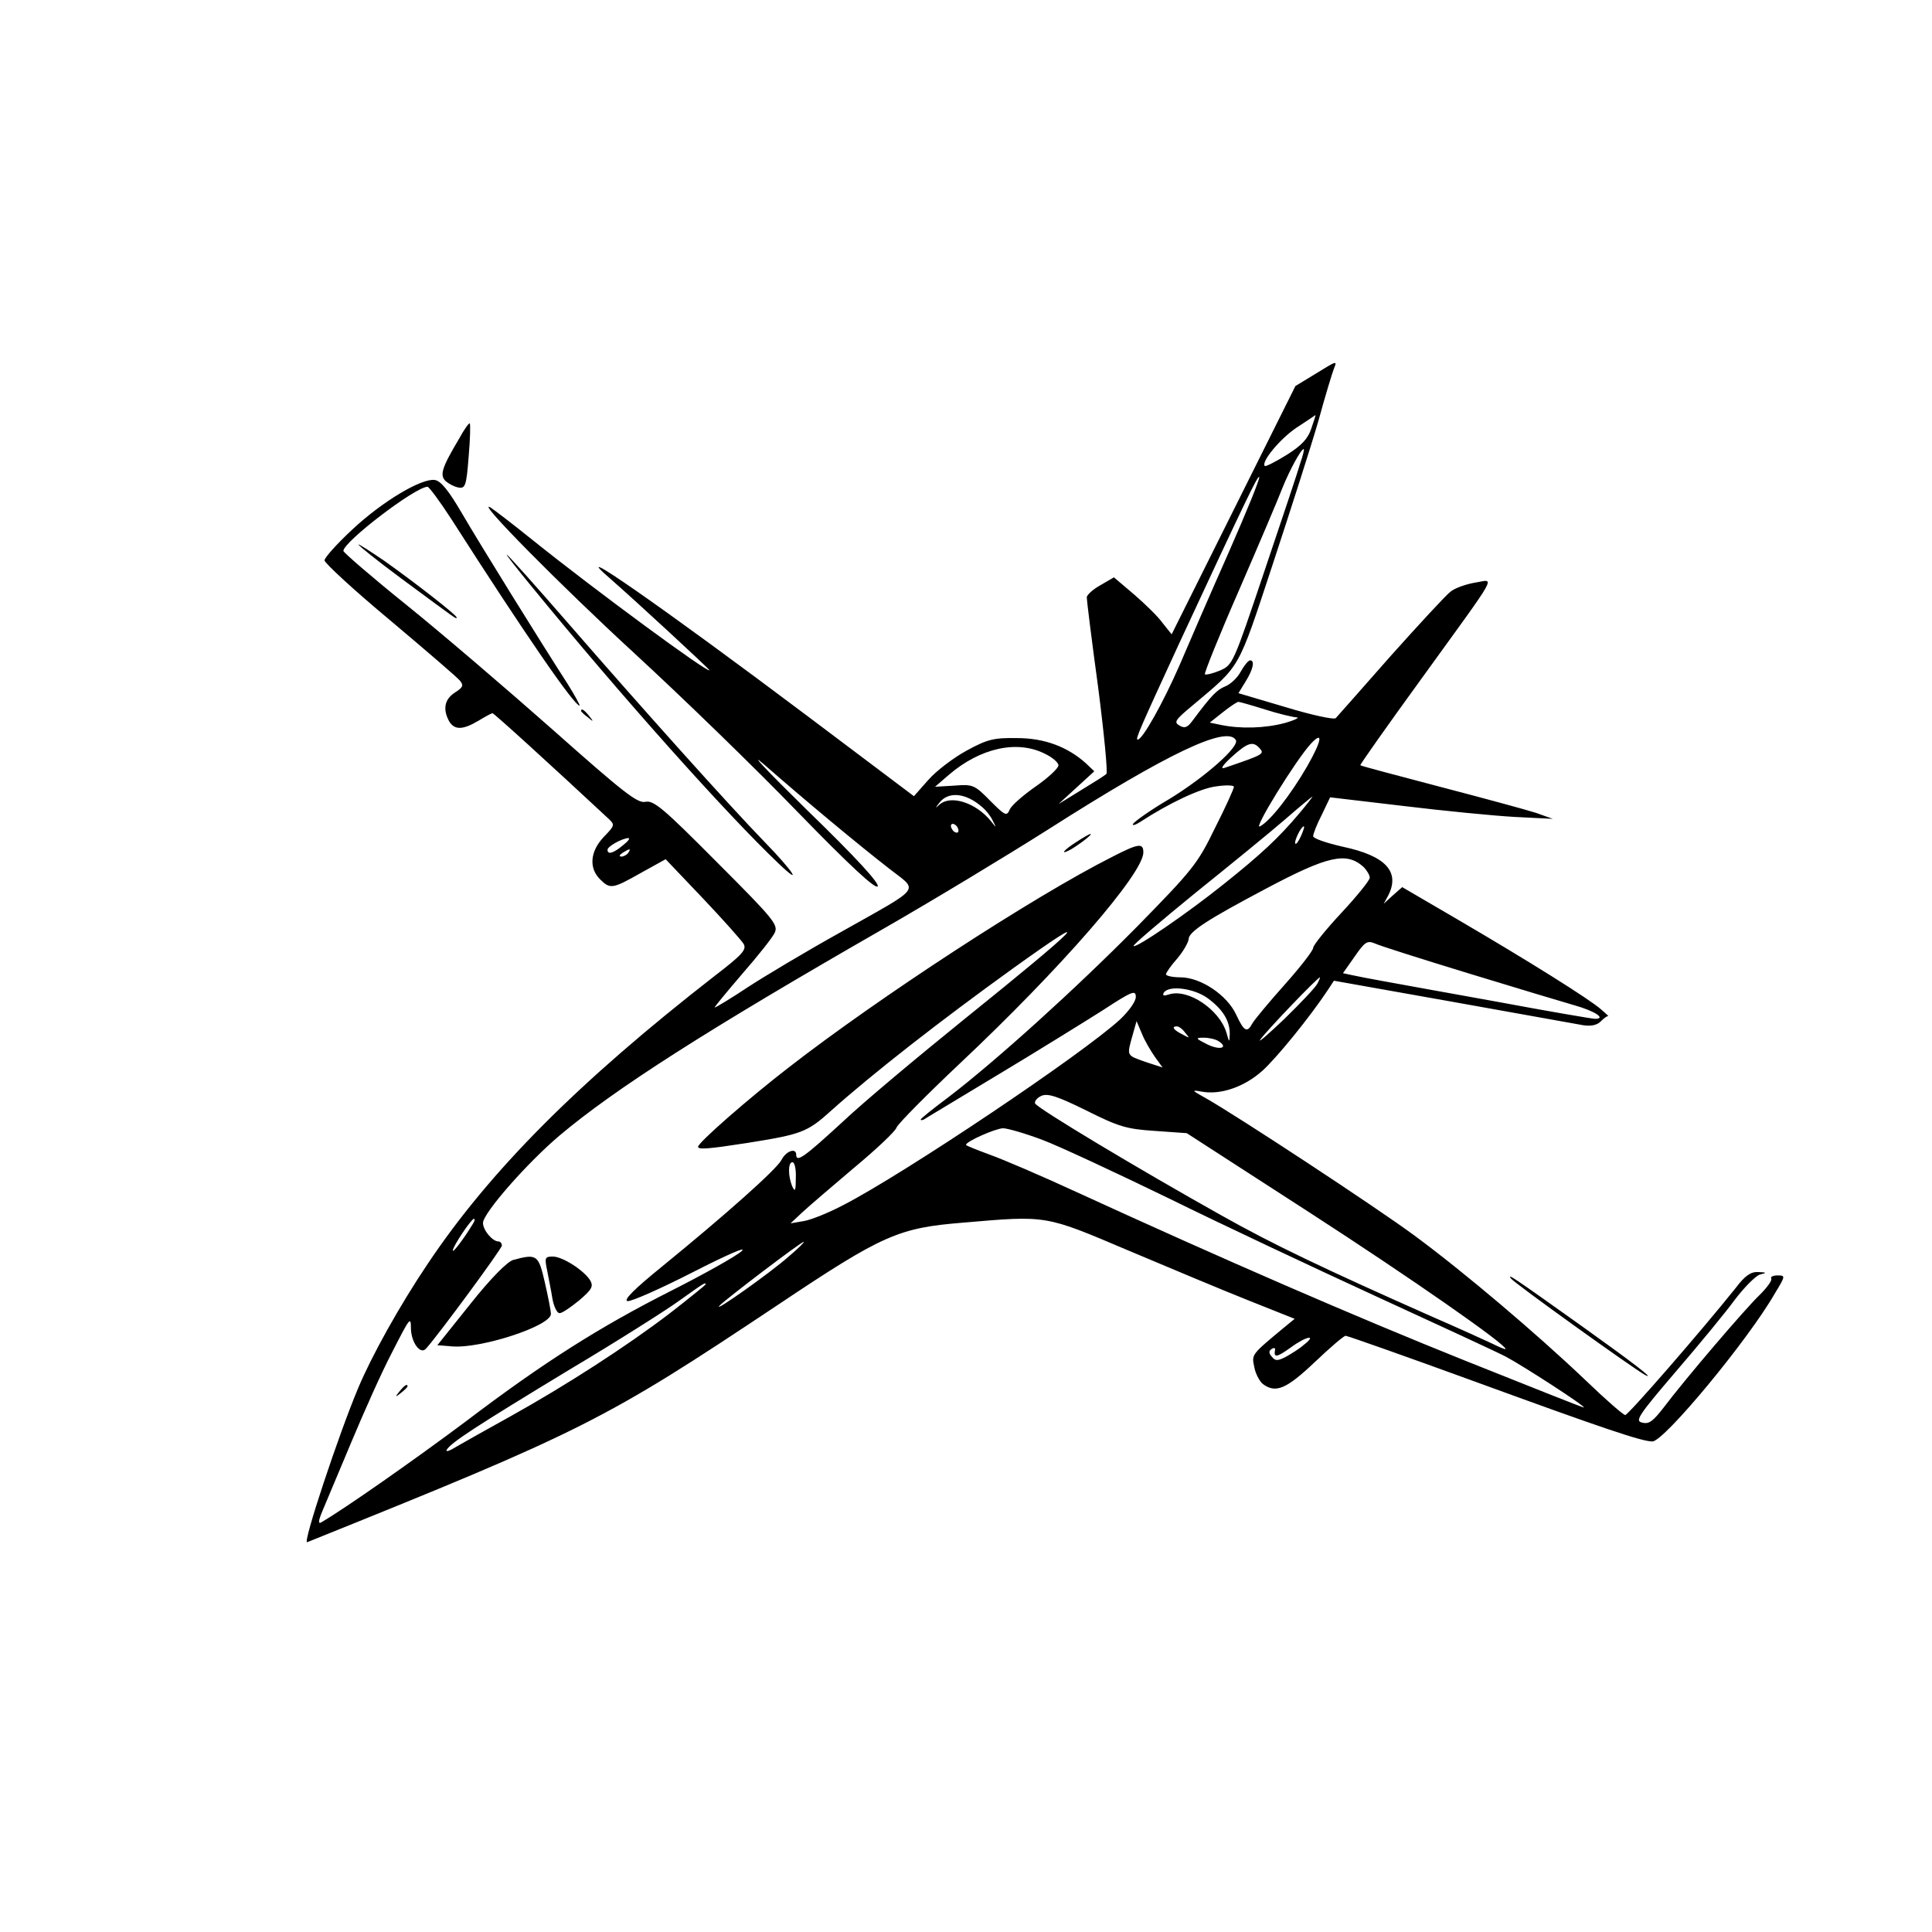 <?xml version="1.0" standalone="no"?>
<!DOCTYPE svg PUBLIC "-//W3C//DTD SVG 20010904//EN"
 "http://www.w3.org/TR/2001/REC-SVG-20010904/DTD/svg10.dtd">
<svg version="1.0" xmlns="http://www.w3.org/2000/svg"
 width="512pt" height="512pt" viewBox="0 0 512 512"
 preserveAspectRatio="xMidYMid meet">
<g transform="translate(0,512) scale(0.1,-0.1)"
fill="#000000" stroke="none">
<path d="M3484 4128 l-51 -31 -164 -329 -164 -329 -24 30 c-12 17 -47 51 -76
76 l-53 45 -36 -21 c-20 -11 -36 -26 -36 -32 0 -7 13 -113 30 -237 16 -124 26
-228 22 -231 -4 -4 -34 -23 -67 -43 l-60 -37 48 44 47 43 -22 21 c-49 44 -110
67 -183 67 -61 1 -78 -3 -133 -33 -35 -19 -81 -54 -102 -78 l-38 -43 -283 213
c-386 290 -649 473 -519 361 63 -55 260 -237 260 -240 0 -11 -303 212 -470
346 -52 42 -102 80 -110 85 -43 25 184 -205 382 -387 125 -115 319 -303 431
-419 139 -143 207 -206 213 -198 5 8 -57 76 -187 202 -107 105 -158 159 -114
121 112 -98 248 -211 329 -274 81 -64 96 -45 -129 -172 -88 -49 -197 -114
-243 -144 -45 -30 -85 -54 -88 -54 -2 0 30 39 72 88 42 48 81 97 87 110 10 21
-2 36 -154 188 -141 142 -167 164 -189 159 -21 -4 -58 25 -245 191 -121 107
-295 256 -388 331 -92 74 -167 139 -167 143 0 24 191 170 223 170 4 0 33 -39
64 -87 197 -308 325 -493 339 -493 2 0 -12 26 -32 58 -71 110 -231 368 -280
452 -35 60 -56 86 -72 88 -35 5 -139 -57 -218 -131 -41 -38 -74 -75 -74 -82 0
-7 78 -79 174 -159 95 -80 179 -152 185 -160 10 -12 8 -18 -13 -31 -28 -18
-33 -44 -16 -76 14 -24 36 -24 78 1 18 11 35 20 37 20 4 0 148 -131 308 -280
17 -16 16 -18 -13 -48 -36 -38 -40 -82 -10 -112 27 -27 33 -26 109 17 l65 36
99 -104 c54 -57 103 -112 108 -121 8 -15 -5 -29 -78 -85 -361 -281 -595 -516
-760 -763 -74 -110 -148 -243 -184 -329 -51 -121 -148 -413 -135 -408 733 295
787 322 1246 628 281 188 321 205 494 219 221 19 215 20 434 -73 109 -46 252
-106 320 -133 l123 -49 -28 -23 c-88 -73 -86 -71 -79 -105 3 -17 14 -38 23
-45 34 -25 62 -13 137 58 40 38 77 70 82 70 5 0 158 -54 339 -120 345 -126
446 -160 474 -160 31 0 254 269 325 393 28 46 28 47 6 47 -11 0 -19 -4 -16 -8
3 -5 -11 -24 -30 -43 -39 -37 -201 -227 -255 -299 -28 -36 -39 -45 -57 -40
-20 4 -11 18 89 135 62 72 132 157 156 190 25 33 55 63 66 67 20 5 20 6 -4 7
-19 1 -35 -10 -59 -42 -92 -115 -285 -337 -293 -337 -5 0 -53 42 -106 93 -127
121 -320 285 -453 383 -103 76 -470 317 -553 364 -38 21 -38 22 -10 17 49 -9
112 12 160 55 38 34 126 142 175 216 l15 23 315 -56 c173 -31 329 -59 346 -62
20 -3 36 0 46 10 9 9 17 15 20 14 2 -1 -6 7 -19 18 -29 26 -190 127 -378 237
l-149 87 -25 -22 -24 -22 12 22 c32 63 -7 105 -120 129 -44 10 -79 22 -79 28
0 6 10 32 23 57 l22 46 195 -23 c107 -13 240 -26 295 -29 l100 -5 -45 16 c-25
8 -139 39 -254 69 -114 30 -209 55 -211 57 -1 2 71 104 161 228 211 292 196
264 143 256 -23 -4 -53 -14 -65 -24 -12 -9 -84 -87 -160 -172 -75 -85 -140
-159 -144 -163 -4 -5 -64 8 -133 29 l-125 37 19 31 c20 32 25 56 12 56 -5 0
-16 -14 -25 -30 -9 -17 -28 -34 -41 -39 -22 -9 -36 -23 -86 -90 -14 -19 -21
-22 -35 -14 -16 9 -12 15 35 54 128 108 118 89 212 374 47 143 102 314 121
380 18 66 37 128 41 138 9 22 9 22 -51 -15z m-9 -144 c-9 -27 -26 -45 -66 -70
-29 -18 -55 -31 -57 -29 -11 10 39 71 83 101 28 18 51 34 51 34 1 0 -4 -16
-11 -36z m-29 -91 c-6 -21 -49 -150 -95 -286 -83 -247 -84 -249 -118 -264 -19
-8 -37 -12 -40 -10 -2 3 38 103 91 224 52 120 104 242 115 271 19 47 49 102
56 102 2 0 -2 -17 -9 -37z m-189 -235 c-47 -106 -106 -242 -132 -303 -42 -96
-97 -195 -110 -195 -7 0 5 27 110 255 177 381 208 445 212 441 3 -3 -33 -91
-80 -198z m95 -418 c34 -11 72 -20 83 -21 11 0 -2 -7 -30 -15 -52 -14 -118
-16 -170 -5 l-29 6 34 27 c19 15 38 28 42 28 3 0 35 -9 70 -20z m-77 -81 c11
-17 -82 -99 -177 -157 -48 -28 -90 -58 -95 -65 -4 -6 5 -4 19 5 75 49 159 89
201 94 26 4 47 3 47 -1 0 -5 -22 -54 -50 -109 -46 -95 -59 -111 -207 -262
-163 -165 -373 -355 -500 -452 -40 -30 -73 -56 -73 -59 0 -2 3 -2 8 0 4 3 93
56 197 119 105 63 229 140 278 171 78 51 87 54 87 35 0 -12 -18 -37 -41 -59
-98 -91 -575 -411 -735 -493 -38 -20 -85 -39 -104 -42 l-35 -6 31 29 c16 15
78 68 137 118 59 49 110 97 113 107 3 9 78 85 167 169 267 251 487 504 487
560 0 26 -13 24 -83 -12 -210 -106 -619 -373 -857 -558 -105 -81 -240 -199
-240 -210 0 -8 27 -6 130 10 144 23 159 28 223 86 112 100 289 238 482 377
230 165 181 115 -132 -137 -120 -97 -265 -218 -321 -271 -100 -92 -122 -108
-122 -86 0 19 -27 10 -39 -14 -14 -26 -148 -145 -316 -282 -74 -60 -104 -90
-92 -92 9 -2 88 33 174 77 90 46 145 70 128 55 -16 -14 -100 -61 -185 -104
-190 -96 -339 -190 -547 -348 -131 -98 -319 -230 -381 -266 -9 -6 -9 3 3 31 9
21 43 102 76 181 33 79 81 187 109 240 46 90 49 95 49 61 1 -37 25 -70 40 -53
35 39 201 265 201 273 0 6 -4 11 -9 11 -16 0 -41 30 -41 49 0 26 117 159 202
231 147 124 391 280 858 548 129 74 326 193 438 264 317 202 473 276 497 237z
m189 -70 c-44 -76 -98 -145 -125 -159 -20 -11 94 174 134 218 35 38 30 9 -9
-59z m-125 47 c12 -14 9 -16 -94 -51 -12 -4 -5 7 19 29 43 39 57 43 75 22z
m-569 -14 c19 -9 35 -23 35 -30 0 -8 -27 -33 -60 -56 -33 -23 -64 -50 -69 -61
-8 -19 -12 -17 -52 23 -41 42 -46 44 -95 40 l-51 -3 37 32 c83 71 181 93 255
55z m-167 -141 c11 -9 23 -25 28 -36 10 -20 10 -20 -5 -1 -40 49 -106 70 -136
44 -12 -11 -12 -10 -1 4 24 32 71 27 114 -11z m839 -18 c-53 -63 -100 -107
-199 -186 -96 -77 -233 -171 -239 -164 -3 2 71 65 163 140 92 74 200 162 238
195 39 34 72 61 73 61 2 1 -14 -20 -36 -46z m-902 -44 c0 -6 -4 -7 -10 -4 -5
3 -10 11 -10 16 0 6 5 7 10 4 6 -3 10 -11 10 -16z m908 -14 c-6 -14 -13 -23
-15 -21 -5 5 15 46 22 46 3 0 -1 -11 -7 -25z m-1797 -25 c-25 -21 -41 -26 -41
-12 0 9 38 30 55 31 6 0 -1 -9 -14 -19z m14 -20 c-3 -5 -12 -10 -18 -10 -7 0
-6 4 3 10 19 12 23 12 15 0z m1948 -37 c9 -9 17 -22 17 -29 0 -7 -34 -49 -75
-93 -41 -44 -75 -86 -75 -93 0 -7 -34 -51 -76 -98 -42 -47 -80 -93 -85 -102
-14 -26 -22 -22 -43 23 -24 52 -94 99 -148 99 -21 0 -38 4 -38 8 0 4 13 23 30
42 16 19 29 42 30 51 0 20 52 53 205 134 164 87 213 98 258 58z m277 -282
c124 -38 251 -76 282 -85 54 -15 86 -36 55 -36 -7 0 -124 20 -258 45 -134 24
-271 49 -304 55 -33 6 -70 13 -83 16 l-23 5 31 44 c27 39 33 43 53 35 12 -6
123 -41 247 -79z m-399 -28 c-5 -10 -45 -52 -87 -93 -43 -41 -72 -66 -64 -55
14 21 152 165 158 165 1 0 -2 -8 -7 -17z m-291 -38 c41 -30 59 -60 59 -95 -1
-24 -1 -24 -9 4 -19 61 -101 116 -151 101 -15 -5 -19 -4 -15 4 13 21 80 12
116 -14z m-140 -155 l21 -29 -46 15 c-50 18 -49 15 -34 69 l11 39 14 -33 c7
-18 23 -45 34 -61z m81 63 c13 -15 12 -15 -8 -4 -24 12 -29 21 -14 21 5 0 15
-7 22 -17z m88 -22 c28 -18 4 -25 -29 -9 -32 16 -33 18 -10 18 14 0 31 -4 39
-9z m-169 -238 l85 -6 325 -210 c269 -174 520 -349 520 -362 0 -2 -17 5 -37
15 -21 10 -94 43 -163 73 -282 125 -418 190 -553 266 -218 122 -490 285 -494
297 -2 6 6 15 17 20 17 7 42 -1 119 -39 86 -43 106 -49 181 -54z m-297 -24
c45 -17 197 -88 337 -156 140 -69 387 -185 548 -259 161 -74 315 -145 342
-159 44 -23 217 -135 207 -135 -3 0 -144 56 -314 124 -292 117 -642 269 -1028
446 -93 43 -198 88 -232 100 -35 13 -63 24 -63 26 0 9 77 43 98 44 12 0 60
-14 105 -31z m-654 -101 c0 -33 -2 -38 -9 -23 -12 28 -12 65 0 65 6 0 10 -19
9 -42z m-855 -120 c-26 -43 -54 -79 -54 -72 0 11 49 84 56 84 3 0 2 -6 -2 -12z
m836 -88 c-47 -42 -204 -153 -183 -130 16 17 216 169 223 169 3 0 -15 -18 -40
-39z m-220 -74 c0 -1 -44 -37 -97 -78 -113 -86 -272 -189 -423 -273 -58 -32
-120 -67 -139 -78 -19 -12 -31 -16 -27 -9 11 19 79 63 323 211 126 75 257 158
293 184 66 47 70 50 70 43z m1584 -161 c-10 -9 -31 -22 -45 -30 -23 -12 -29
-12 -38 -1 -9 10 -9 16 -1 21 6 4 10 3 9 -2 -4 -22 4 -21 43 7 41 30 70 34 32
5z"/>
<path d="M2853 2889 c-35 -22 -46 -37 -15 -20 22 13 58 40 52 41 -3 0 -20 -10
-37 -21z"/>
<path d="M1360 1781 c-15 -4 -59 -48 -113 -116 l-88 -110 38 -3 c76 -7 263 54
263 86 0 7 -7 44 -16 83 -17 74 -21 77 -84 60z"/>
<path d="M1450 1753 c4 -21 11 -55 14 -75 4 -21 12 -38 19 -38 7 0 30 16 52
34 34 29 38 37 29 53 -16 26 -73 63 -99 63 -21 0 -22 -3 -15 -37z"/>
<path d="M1059 1433 c-13 -16 -12 -17 4 -4 9 7 17 15 17 17 0 8 -8 3 -21 -13z"/>
<path d="M1217 3958 c-47 -79 -52 -97 -36 -113 8 -7 23 -15 34 -17 18 -3 21 4
27 82 4 46 5 86 3 88 -2 2 -15 -16 -28 -40z"/>
<path d="M950 3677 c0 -3 50 -43 112 -89 153 -113 148 -110 148 -104 0 6 -110
92 -192 150 -38 26 -68 45 -68 43z"/>
<path d="M1407 3568 c241 -295 519 -606 657 -737 65 -62 38 -20 -38 58 -96 99
-321 350 -520 579 -87 100 -160 182 -163 182 -2 0 27 -37 64 -82z"/>
<path d="M1540 3236 c0 -2 8 -10 18 -17 15 -13 16 -12 3 4 -13 16 -21 21 -21
13z"/>
<path d="M4004 1732 c7 -11 326 -240 356 -256 30 -15 -37 36 -170 131 -188
134 -195 138 -186 125z"/>
</g>
</svg>